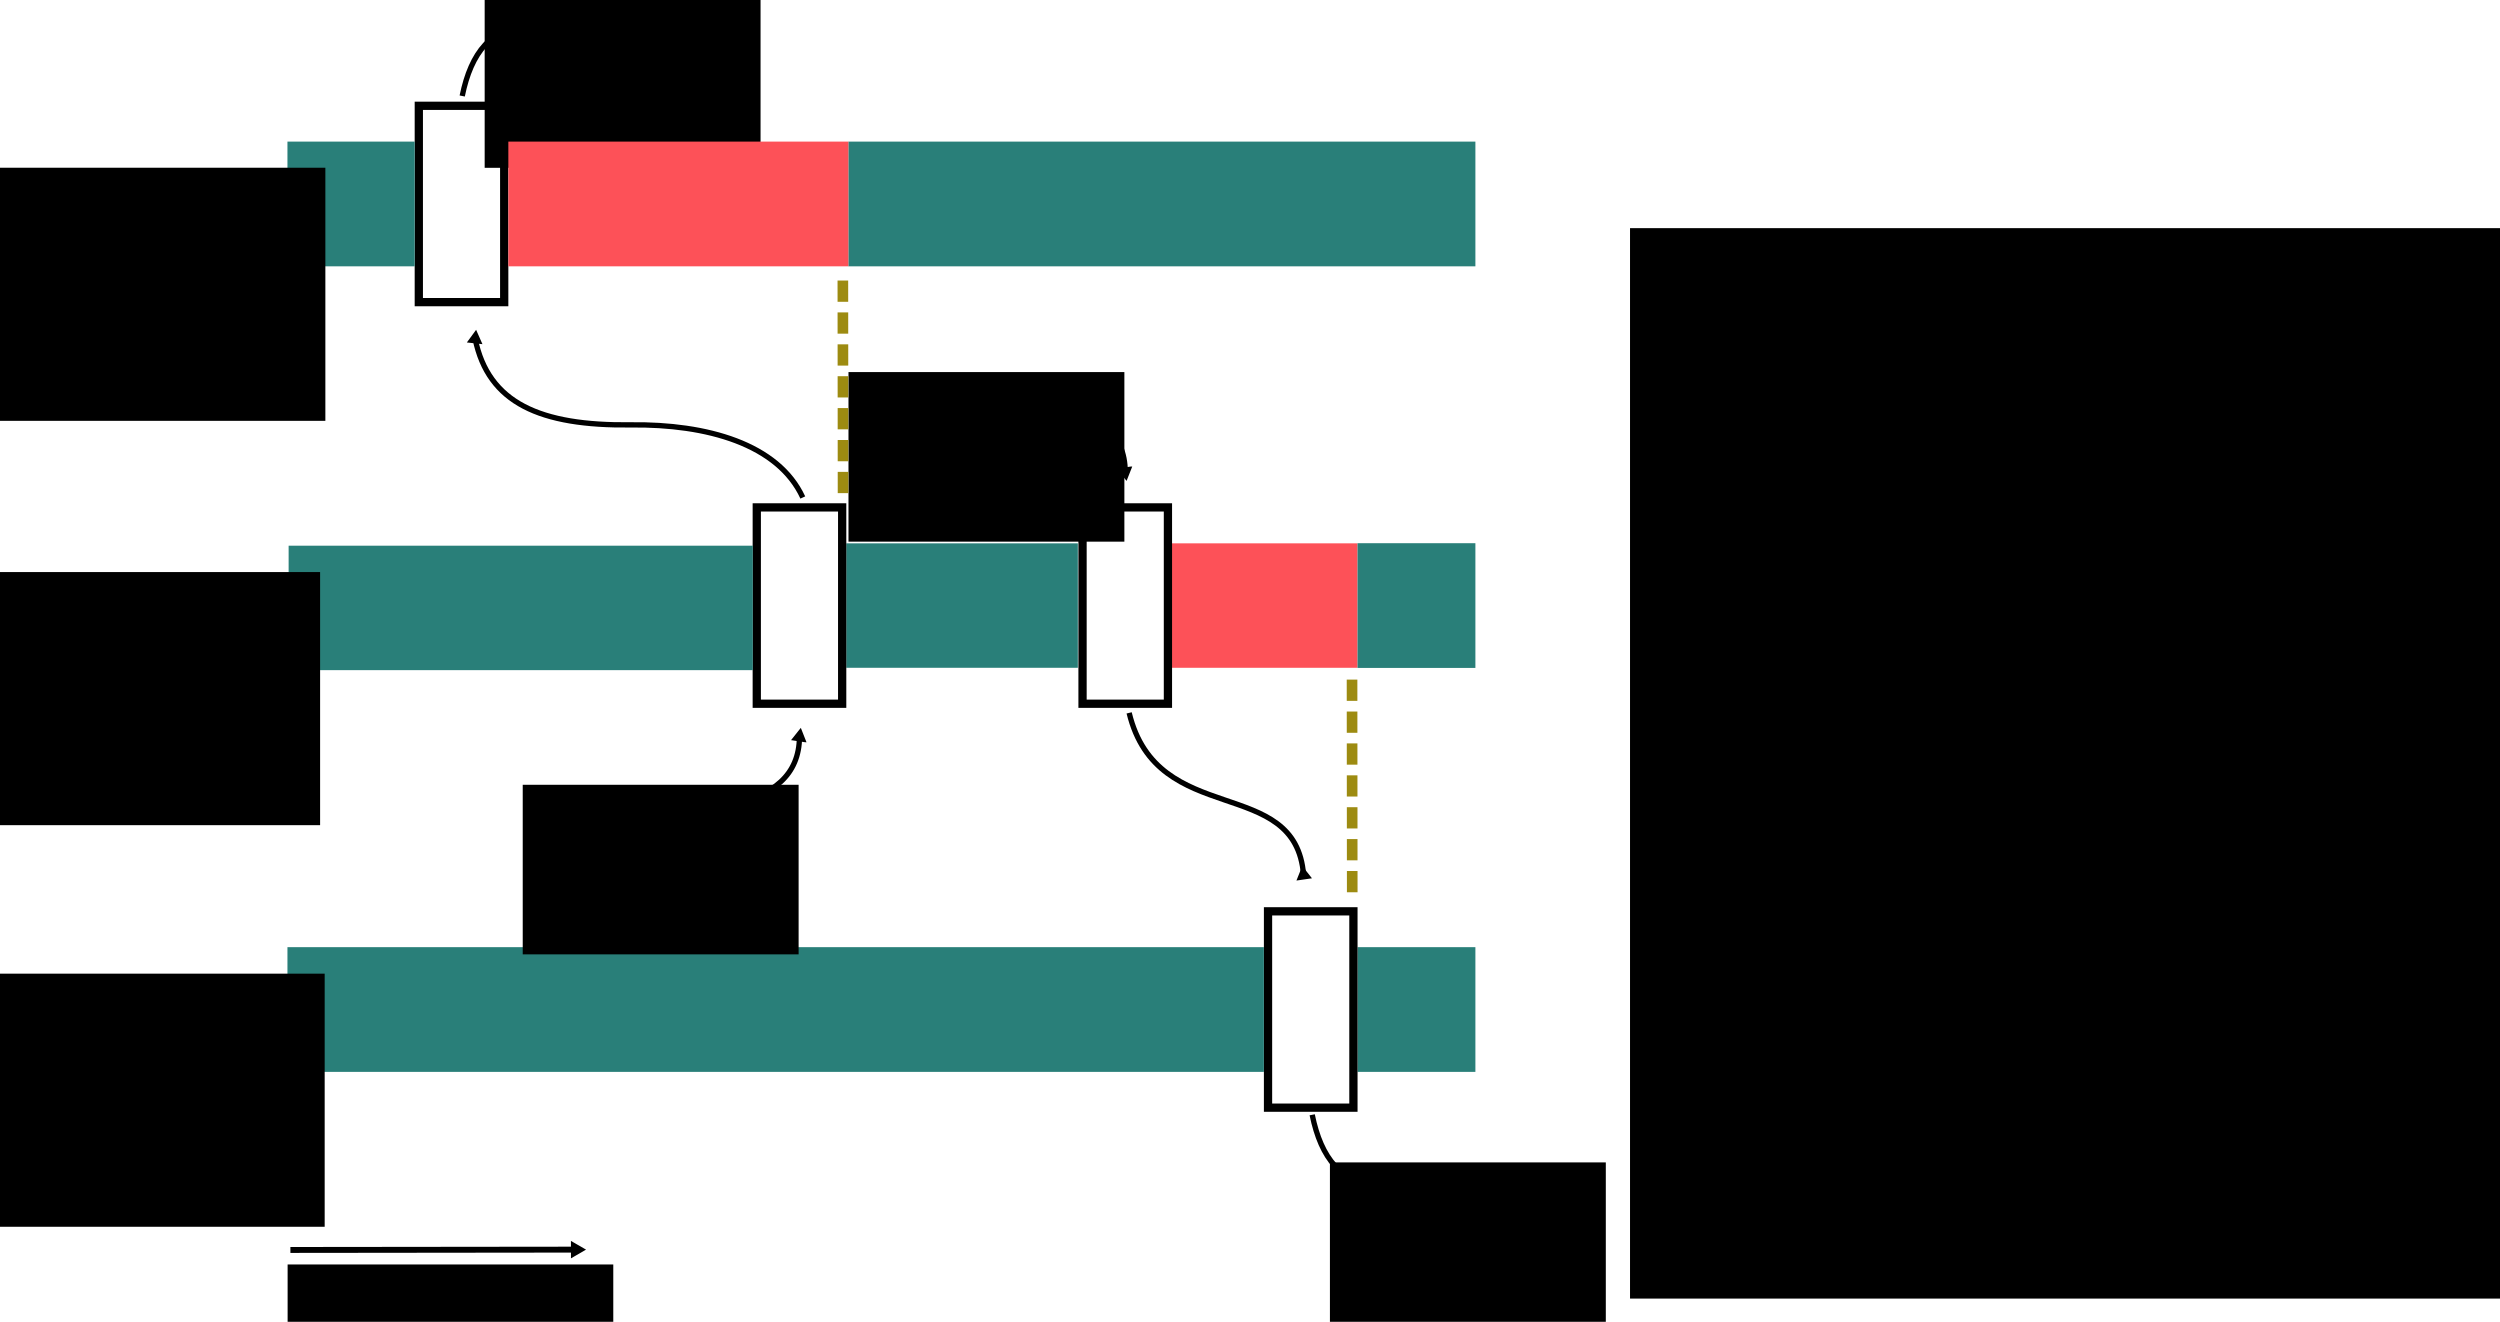 <?xml version="1.0" encoding="UTF-8" standalone="no"?>
<!-- Created with Inkscape (http://www.inkscape.org/) -->

<svg
   xmlns:osb="http://www.openswatchbook.org/uri/2009/osb"
   xmlns:dc="http://purl.org/dc/elements/1.1/"
   xmlns:cc="http://creativecommons.org/ns#"
   xmlns:rdf="http://www.w3.org/1999/02/22-rdf-syntax-ns#"
   xmlns:svg="http://www.w3.org/2000/svg"
   xmlns="http://www.w3.org/2000/svg"
   xmlns:sodipodi="http://sodipodi.sourceforge.net/DTD/sodipodi-0.dtd"
   xmlns:inkscape="http://www.inkscape.org/namespaces/inkscape"
   width="2116.55"
   height="1119.05"
   id="svg2"
   version="1.1"
   inkscape:version="0.48.4 r9939"
   sodipodi:docname="csp_illustration2.svg"
   inkscape:export-filename="/home/arild/workspace/csp-presentation/images/csp_illustration2.png"
   inkscape:export-xdpi="90"
   inkscape:export-ydpi="90">
  <defs
     id="defs4">
    <inkscape:perspective
       sodipodi:type="inkscape:persp3d"
       inkscape:vp_x="0 : 146.86996 : 1"
       inkscape:vp_y="0 : 1000 : 0"
       inkscape:vp_z="803.3075 : 146.86996 : 1"
       inkscape:persp3d-origin="401.65375 : 97.91331 : 1"
       id="perspective3121" />
    <marker
       inkscape:stockid="TriangleOutL"
       orient="auto"
       refY="0"
       refX="0"
       id="TriangleOutL"
       style="overflow:visible">
      <path
         id="path6024"
         d="m 5.77,0 -8.65,5 0,-10 8.65,5 z"
         style="fill-rule:evenodd;stroke:#000000;stroke-width:1pt"
         transform="scale(0.8,0.8)"
         inkscape:connector-curvature="0" />
    </marker>
    <marker
       inkscape:stockid="TriangleInL"
       orient="auto"
       refY="0"
       refX="0"
       id="TriangleInL"
       style="overflow:visible">
      <path
         id="path6015"
         d="m 5.77,0 -8.65,5 0,-10 8.65,5 z"
         style="fill-rule:evenodd;stroke:#000000;stroke-width:1pt"
         transform="scale(-0.8,-0.8)"
         inkscape:connector-curvature="0" />
    </marker>
    <marker
       inkscape:stockid="Arrow1Lend"
       orient="auto"
       refY="0"
       refX="0"
       id="Arrow1Lend"
       style="overflow:visible">
      <path
         id="path5885"
         d="M 0,0 5,-5 -12.5,0 5,5 0,0 z"
         style="fill-rule:evenodd;stroke:#000000;stroke-width:1pt"
         transform="matrix(-0.8,0,0,-0.8,-10,0)"
         inkscape:connector-curvature="0" />
    </marker>
    <marker
       inkscape:stockid="EmptyDiamondM"
       orient="auto"
       refY="0"
       refX="0"
       id="EmptyDiamondM"
       style="overflow:visible">
      <path
         id="path5991"
         d="M 0,-7.071 -7.071,0 0,7.071 7.071,0 0,-7.071 z"
         style="fill:#ffffff;fill-rule:evenodd;stroke:#000000;stroke-width:1pt"
         transform="scale(0.4,0.4)"
         inkscape:connector-curvature="0" />
    </marker>
    <marker
       inkscape:stockid="DotL"
       orient="auto"
       refY="0"
       refX="0"
       id="DotL"
       style="overflow:visible">
      <path
         id="path5943"
         d="m -2.5,-1 c 0,2.76 -2.24,5 -5,5 -2.76,0 -5,-2.24 -5,-5 0,-2.76 2.24,-5 5,-5 2.76,0 5,2.24 5,5 z"
         style="fill-rule:evenodd;stroke:#000000;stroke-width:1pt"
         transform="matrix(0.8,0,0,0.8,5.92,0.8)"
         inkscape:connector-curvature="0" />
    </marker>
    <marker
       inkscape:stockid="Arrow2Mstart"
       orient="auto"
       refY="0"
       refX="0"
       id="Arrow2Mstart"
       style="overflow:visible">
      <path
         id="path5906"
         style="fill-rule:evenodd;stroke-width:0.625;stroke-linejoin:round"
         d="M 8.719,4.034 -2.207,0.016 8.719,-4.002 c -1.745,2.372 -1.735,5.617 -6e-7,8.035 z"
         transform="scale(0.6,0.6)"
         inkscape:connector-curvature="0" />
    </marker>
    <marker
       inkscape:stockid="Arrow2Lstart"
       orient="auto"
       refY="0"
       refX="0"
       id="Arrow2Lstart"
       style="overflow:visible">
      <path
         id="path5900"
         style="fill-rule:evenodd;stroke-width:0.625;stroke-linejoin:round"
         d="M 8.719,4.034 -2.207,0.016 8.719,-4.002 c -1.745,2.372 -1.735,5.617 -6e-7,8.035 z"
         transform="matrix(1.1,0,0,1.1,1.1,0)"
         inkscape:connector-curvature="0" />
    </marker>
    <marker
       inkscape:stockid="Arrow1Lstart"
       orient="auto"
       refY="0"
       refX="0"
       id="Arrow1Lstart"
       style="overflow:visible">
      <path
         id="path5882"
         d="M 0,0 5,-5 -12.5,0 5,5 0,0 z"
         style="fill-rule:evenodd;stroke:#000000;stroke-width:1pt"
         transform="matrix(0.8,0,0,0.8,10,0)"
         inkscape:connector-curvature="0" />
    </marker>
    <marker
       inkscape:stockid="Arrow2Lend"
       orient="auto"
       refY="0"
       refX="0"
       id="Arrow2Lend"
       style="overflow:visible">
      <path
         id="path5903"
         style="fill-rule:evenodd;stroke-width:0.625;stroke-linejoin:round"
         d="M 8.719,4.034 -2.207,0.016 8.719,-4.002 c -1.745,2.372 -1.735,5.617 -6e-7,8.035 z"
         transform="matrix(-1.1,0,0,-1.1,-1.1,0)"
         inkscape:connector-curvature="0" />
    </marker>
    <inkscape:path-effect
       effect="spiro"
       id="path-effect5876"
       is_visible="true" />
    <inkscape:path-effect
       effect="spiro"
       id="path-effect5758"
       is_visible="true" />
    <linearGradient
       id="linearGradient5559"
       osb:paint="solid">
      <stop
         style="stop-color:#000000;stop-opacity:1;"
         offset="0"
         id="stop5561" />
    </linearGradient>
    <marker
       inkscape:stockid="TriangleOutL"
       orient="auto"
       refY="0"
       refX="0"
       id="TriangleOutL-8"
       style="overflow:visible">
      <path
         inkscape:connector-curvature="0"
         id="path6024-3"
         d="m 5.77,0 -8.65,5 0,-10 8.65,5 z"
         style="fill-rule:evenodd;stroke:#000000;stroke-width:1pt"
         transform="scale(0.8,0.8)" />
    </marker>
    <marker
       inkscape:stockid="TriangleOutL"
       orient="auto"
       refY="0"
       refX="0"
       id="TriangleOutL-4"
       style="overflow:visible">
      <path
         inkscape:connector-curvature="0"
         id="path6024-8"
         d="m 5.77,0 -8.65,5 0,-10 8.65,5 z"
         style="fill-rule:evenodd;stroke:#000000;stroke-width:1pt"
         transform="scale(0.8,0.8)" />
    </marker>
    <marker
       inkscape:stockid="TriangleOutL"
       orient="auto"
       refY="0"
       refX="0"
       id="TriangleOutL-5"
       style="overflow:visible">
      <path
         inkscape:connector-curvature="0"
         id="path6024-5"
         d="m 5.77,0 -8.65,5 0,-10 8.65,5 z"
         style="fill-rule:evenodd;stroke:#000000;stroke-width:1pt"
         transform="scale(0.8,0.8)" />
    </marker>
    <marker
       inkscape:stockid="TriangleOutL"
       orient="auto"
       refY="0"
       refX="0"
       id="TriangleOutL-88"
       style="overflow:visible">
      <path
         id="path6024-4"
         d="m 5.77,0 -8.65,5 0,-10 8.65,5 z"
         style="fill-rule:evenodd;stroke:#000000;stroke-width:1pt"
         transform="scale(0.8,0.8)"
         inkscape:connector-curvature="0" />
    </marker>
    <marker
       inkscape:stockid="TriangleOutL"
       orient="auto"
       refY="0"
       refX="0"
       id="marker3030"
       style="overflow:visible">
      <path
         id="path3032"
         d="m 5.77,0 -8.65,5 0,-10 8.65,5 z"
         style="fill-rule:evenodd;stroke:#000000;stroke-width:1pt"
         transform="scale(0.8,0.8)"
         inkscape:connector-curvature="0" />
    </marker>
    <inkscape:path-effect
       effect="spiro"
       id="path-effect5876-7"
       is_visible="true" />
    <marker
       inkscape:stockid="TriangleInL"
       orient="auto"
       refY="0"
       refX="0"
       id="TriangleInL-0"
       style="overflow:visible">
      <path
         id="path6015-4"
         d="m 5.77,0 -8.65,5 0,-10 8.65,5 z"
         style="fill-rule:evenodd;stroke:#000000;stroke-width:1pt"
         transform="scale(-0.8,-0.8)"
         inkscape:connector-curvature="0" />
    </marker>
    <marker
       inkscape:stockid="TriangleInL"
       orient="auto"
       refY="0"
       refX="0"
       id="TriangleInL-8"
       style="overflow:visible">
      <path
         id="path6015-1"
         d="m 5.77,0 -8.65,5 0,-10 8.65,5 z"
         style="fill-rule:evenodd;stroke:#000000;stroke-width:1pt"
         transform="scale(-0.8,-0.8)"
         inkscape:connector-curvature="0" />
    </marker>
    <marker
       inkscape:stockid="TriangleInL"
       orient="auto"
       refY="0"
       refX="0"
       id="TriangleInL-85"
       style="overflow:visible">
      <path
         id="path6015-7"
         d="m 5.77,0 -8.65,5 0,-10 8.65,5 z"
         style="fill-rule:evenodd;stroke:#000000;stroke-width:1pt"
         transform="scale(-0.8,-0.8)"
         inkscape:connector-curvature="0" />
    </marker>
    <marker
       inkscape:stockid="TriangleInL"
       orient="auto"
       refY="0"
       refX="0"
       id="TriangleInL-9"
       style="overflow:visible">
      <path
         id="path6015-48"
         d="m 5.77,0 -8.65,5 0,-10 8.65,5 z"
         style="fill-rule:evenodd;stroke:#000000;stroke-width:1pt"
         transform="scale(-0.8,-0.8)"
         inkscape:connector-curvature="0" />
    </marker>
    <marker
       inkscape:stockid="TriangleInL"
       orient="auto"
       refY="0"
       refX="0"
       id="TriangleInL-86"
       style="overflow:visible">
      <path
         id="path6015-8"
         d="m 5.77,0 -8.65,5 0,-10 8.65,5 z"
         style="fill-rule:evenodd;stroke:#000000;stroke-width:1pt"
         transform="scale(-0.8,-0.8)"
         inkscape:connector-curvature="0" />
    </marker>
    <marker
       inkscape:stockid="TriangleInL"
       orient="auto"
       refY="0"
       refX="0"
       id="TriangleInL-03"
       style="overflow:visible">
      <path
         id="path6015-0"
         d="m 5.77,0 -8.65,5 0,-10 8.65,5 z"
         style="fill-rule:evenodd;stroke:#000000;stroke-width:1pt"
         transform="scale(-0.8,-0.8)"
         inkscape:connector-curvature="0" />
    </marker>
    <marker
       inkscape:stockid="TriangleInL"
       orient="auto"
       refY="0"
       refX="0"
       id="TriangleInL-02"
       style="overflow:visible">
      <path
         id="path6015-9"
         d="m 5.77,0 -8.65,5 0,-10 8.65,5 z"
         style="fill-rule:evenodd;stroke:#000000;stroke-width:1pt"
         transform="scale(-0.8,-0.8)"
         inkscape:connector-curvature="0" />
    </marker>
    <marker
       inkscape:stockid="TriangleInL"
       orient="auto"
       refY="0"
       refX="0"
       id="TriangleInL-02-3"
       style="overflow:visible">
      <path
         id="path6015-9-3"
         d="m 5.77,0 -8.65,5 0,-10 8.65,5 z"
         style="fill-rule:evenodd;stroke:#000000;stroke-width:1pt"
         transform="scale(-0.8,-0.8)"
         inkscape:connector-curvature="0" />
    </marker>
    <marker
       inkscape:stockid="TriangleInL"
       orient="auto"
       refY="0"
       refX="0"
       id="TriangleInL-02-9"
       style="overflow:visible">
      <path
         id="path6015-9-9"
         d="m 5.77,0 -8.65,5 0,-10 8.65,5 z"
         style="fill-rule:evenodd;stroke:#000000;stroke-width:1pt"
         transform="scale(-0.8,-0.8)"
         inkscape:connector-curvature="0" />
    </marker>
    <marker
       inkscape:stockid="TriangleInL"
       orient="auto"
       refY="0"
       refX="0"
       id="TriangleInL-02-92"
       style="overflow:visible">
      <path
         id="path6015-9-6"
         d="m 5.77,0 -8.65,5 0,-10 8.65,5 z"
         style="fill-rule:evenodd;stroke:#000000;stroke-width:1pt"
         transform="scale(-0.8,-0.8)"
         inkscape:connector-curvature="0" />
    </marker>
    <marker
       inkscape:stockid="TriangleInL"
       orient="auto"
       refY="0"
       refX="0"
       id="TriangleInL-02-7"
       style="overflow:visible">
      <path
         id="path6015-9-63"
         d="m 5.77,0 -8.65,5 0,-10 8.65,5 z"
         style="fill-rule:evenodd;stroke:#000000;stroke-width:1pt"
         transform="scale(-0.8,-0.8)"
         inkscape:connector-curvature="0" />
    </marker>
    <marker
       inkscape:stockid="TriangleInL"
       orient="auto"
       refY="0"
       refX="0"
       id="TriangleInL-02-0"
       style="overflow:visible">
      <path
         id="path6015-9-98"
         d="m 5.77,0 -8.65,5 0,-10 8.65,5 z"
         style="fill-rule:evenodd;stroke:#000000;stroke-width:1pt"
         transform="scale(-0.8,-0.8)"
         inkscape:connector-curvature="0" />
    </marker>
    <marker
       inkscape:stockid="TriangleInL"
       orient="auto"
       refY="0"
       refX="0"
       id="marker5896"
       style="overflow:visible">
      <path
         id="path5898"
         d="m 5.77,0 -8.65,5 0,-10 8.65,5 z"
         style="fill-rule:evenodd;stroke:#000000;stroke-width:1pt"
         transform="scale(-0.8,-0.8)"
         inkscape:connector-curvature="0" />
    </marker>
    <marker
       inkscape:stockid="TriangleInL"
       orient="auto"
       refY="0"
       refX="0"
       id="marker5900"
       style="overflow:visible">
      <path
         id="path5902"
         d="m 5.77,0 -8.65,5 0,-10 8.65,5 z"
         style="fill-rule:evenodd;stroke:#000000;stroke-width:1pt"
         transform="scale(-0.8,-0.8)"
         inkscape:connector-curvature="0" />
    </marker>
    <marker
       inkscape:stockid="TriangleInL"
       orient="auto"
       refY="0"
       refX="0"
       id="marker5904"
       style="overflow:visible">
      <path
         id="path5906-1"
         d="m 5.77,0 -8.65,5 0,-10 8.65,5 z"
         style="fill-rule:evenodd;stroke:#000000;stroke-width:1pt"
         transform="scale(-0.8,-0.8)"
         inkscape:connector-curvature="0" />
    </marker>
    <marker
       inkscape:stockid="TriangleInL"
       orient="auto"
       refY="0"
       refX="0"
       id="marker5908"
       style="overflow:visible">
      <path
         id="path5910"
         d="m 5.77,0 -8.65,5 0,-10 8.65,5 z"
         style="fill-rule:evenodd;stroke:#000000;stroke-width:1pt"
         transform="scale(-0.8,-0.8)"
         inkscape:connector-curvature="0" />
    </marker>
    <marker
       inkscape:stockid="TriangleInL"
       orient="auto"
       refY="0"
       refX="0"
       id="TriangleInL-02-91"
       style="overflow:visible">
      <path
         id="path6015-9-5"
         d="m 5.77,0 -8.65,5 0,-10 8.65,5 z"
         style="fill-rule:evenodd;stroke:#000000;stroke-width:1pt"
         transform="scale(-0.8,-0.8)"
         inkscape:connector-curvature="0" />
    </marker>
    <marker
       inkscape:stockid="TriangleInL"
       orient="auto"
       refY="0"
       refX="0"
       id="TriangleInL-02-6"
       style="overflow:visible">
      <path
         id="path6015-9-36"
         d="m 5.77,0 -8.65,5 0,-10 8.65,5 z"
         style="fill-rule:evenodd;stroke:#000000;stroke-width:1pt"
         transform="scale(-0.8,-0.8)"
         inkscape:connector-curvature="0" />
    </marker>
    <marker
       inkscape:stockid="TriangleInL"
       orient="auto"
       refY="0"
       refX="0"
       id="TriangleInL-02-01"
       style="overflow:visible">
      <path
         id="path6015-9-7"
         d="m 5.77,0 -8.65,5 0,-10 8.65,5 z"
         style="fill-rule:evenodd;stroke:#000000;stroke-width:1pt"
         transform="scale(-0.8,-0.8)"
         inkscape:connector-curvature="0" />
    </marker>
    <marker
       inkscape:stockid="TriangleInL"
       orient="auto"
       refY="0"
       refX="0"
       id="TriangleInL-02-1"
       style="overflow:visible">
      <path
         id="path6015-9-0"
         d="m 5.77,0 -8.65,5 0,-10 8.65,5 z"
         style="fill-rule:evenodd;stroke:#000000;stroke-width:1pt"
         transform="scale(-0.8,-0.8)"
         inkscape:connector-curvature="0" />
    </marker>
    <marker
       inkscape:stockid="TriangleInL"
       orient="auto"
       refY="0"
       refX="0"
       id="TriangleInL-02-4"
       style="overflow:visible">
      <path
         id="path6015-9-04"
         d="m 5.77,0 -8.65,5 0,-10 8.65,5 z"
         style="fill-rule:evenodd;stroke:#000000;stroke-width:1pt"
         transform="scale(-0.8,-0.8)"
         inkscape:connector-curvature="0" />
    </marker>
    <marker
       inkscape:stockid="TriangleInL"
       orient="auto"
       refY="0"
       refX="0"
       id="TriangleInL-02-16"
       style="overflow:visible">
      <path
         id="path6015-9-983"
         d="m 5.77,0 -8.65,5 0,-10 8.65,5 z"
         style="fill-rule:evenodd;stroke:#000000;stroke-width:1pt"
         transform="scale(-0.8,-0.8)"
         inkscape:connector-curvature="0" />
    </marker>
    <marker
       inkscape:stockid="TriangleInL"
       orient="auto"
       refY="0"
       refX="0"
       id="TriangleInL-02-2"
       style="overflow:visible">
      <path
         id="path6015-9-91"
         d="m 5.77,0 -8.65,5 0,-10 8.65,5 z"
         style="fill-rule:evenodd;stroke:#000000;stroke-width:1pt"
         transform="scale(-0.8,-0.8)"
         inkscape:connector-curvature="0" />
    </marker>
    <marker
       inkscape:stockid="TriangleInL"
       orient="auto"
       refY="0"
       refX="0"
       id="TriangleInL-02-46"
       style="overflow:visible">
      <path
         id="path6015-9-362"
         d="m 5.77,0 -8.65,5 0,-10 8.65,5 z"
         style="fill-rule:evenodd;stroke:#000000;stroke-width:1pt"
         transform="scale(-0.8,-0.8)"
         inkscape:connector-curvature="0" />
    </marker>
    <marker
       inkscape:stockid="TriangleInL"
       orient="auto"
       refY="0"
       refX="0"
       id="marker3188"
       style="overflow:visible">
      <path
         id="path3190"
         d="m 5.77,0 -8.65,5 0,-10 8.65,5 z"
         style="fill-rule:evenodd;stroke:#000000;stroke-width:1pt"
         transform="scale(-0.8,-0.8)"
         inkscape:connector-curvature="0" />
    </marker>
    <marker
       inkscape:stockid="TriangleInL"
       orient="auto"
       refY="0"
       refX="0"
       id="marker3192"
       style="overflow:visible">
      <path
         id="path3194"
         d="m 5.77,0 -8.65,5 0,-10 8.65,5 z"
         style="fill-rule:evenodd;stroke:#000000;stroke-width:1pt"
         transform="scale(-0.8,-0.8)"
         inkscape:connector-curvature="0" />
    </marker>
    <marker
       inkscape:stockid="TriangleInL"
       orient="auto"
       refY="0"
       refX="0"
       id="marker3196"
       style="overflow:visible">
      <path
         id="path3198"
         d="m 5.77,0 -8.65,5 0,-10 8.65,5 z"
         style="fill-rule:evenodd;stroke:#000000;stroke-width:1pt"
         transform="scale(-0.8,-0.8)"
         inkscape:connector-curvature="0" />
    </marker>
    <marker
       inkscape:stockid="TriangleInL"
       orient="auto"
       refY="0"
       refX="0"
       id="marker3200"
       style="overflow:visible">
      <path
         id="path3202"
         d="m 5.77,0 -8.65,5 0,-10 8.65,5 z"
         style="fill-rule:evenodd;stroke:#000000;stroke-width:1pt"
         transform="scale(-0.8,-0.8)"
         inkscape:connector-curvature="0" />
    </marker>
    <marker
       inkscape:stockid="TriangleInL"
       orient="auto"
       refY="0"
       refX="0"
       id="marker3204"
       style="overflow:visible">
      <path
         id="path3206"
         d="m 5.77,0 -8.65,5 0,-10 8.65,5 z"
         style="fill-rule:evenodd;stroke:#000000;stroke-width:1pt"
         transform="scale(-0.8,-0.8)"
         inkscape:connector-curvature="0" />
    </marker>
    <marker
       inkscape:stockid="TriangleInL"
       orient="auto"
       refY="0"
       refX="0"
       id="TriangleInL-02-78"
       style="overflow:visible">
      <path
         id="path6015-9-02"
         d="m 5.77,0 -8.65,5 0,-10 8.65,5 z"
         style="fill-rule:evenodd;stroke:#000000;stroke-width:1pt"
         transform="scale(-0.8,-0.8)"
         inkscape:connector-curvature="0" />
    </marker>
    <marker
       inkscape:stockid="TriangleInL"
       orient="auto"
       refY="0"
       refX="0"
       id="TriangleInL-02-05"
       style="overflow:visible">
      <path
         id="path6015-9-33"
         d="m 5.77,0 -8.65,5 0,-10 8.65,5 z"
         style="fill-rule:evenodd;stroke:#000000;stroke-width:1pt"
         transform="scale(-0.8,-0.8)"
         inkscape:connector-curvature="0" />
    </marker>
  </defs>
  <sodipodi:namedview
     id="base"
     pagecolor="#ffffff"
     bordercolor="#666666"
     borderopacity="1.0"
     inkscape:pageopacity="0.0"
     inkscape:pageshadow="2"
     inkscape:zoom="0.32"
     inkscape:cx="1018.8095"
     inkscape:cy="290.16686"
     inkscape:document-units="px"
     inkscape:current-layer="layer1"
     showgrid="false"
     inkscape:snap-bbox="true"
     inkscape:bbox-paths="true"
     inkscape:bbox-nodes="true"
     inkscape:snap-bbox-edge-midpoints="true"
     inkscape:snap-bbox-midpoints="true"
     inkscape:window-width="1908"
     inkscape:window-height="1052"
     inkscape:window-x="0"
     inkscape:window-y="0"
     inkscape:window-maximized="0"
     inkscape:object-paths="true"
     inkscape:snap-intersection-paths="true"
     inkscape:object-nodes="true"
     inkscape:snap-smooth-nodes="true"
     inkscape:snap-midpoints="true"
     inkscape:snap-object-midpoints="true"
     inkscape:snap-center="true"
     inkscape:snap-page="true"
     fit-margin-top="0"
     fit-margin-left="0"
     fit-margin-right="0"
     fit-margin-bottom="0"
     borderlayer="false"
     showborder="true"
     inkscape:showpageshadow="false"
     inkscape:snap-global="true" />
  <g
     inkscape:label="Layer 1"
     inkscape:groupmode="layer"
     id="layer1"
     transform="translate(743.507,-1580.845)">
    <flowRoot
       xml:space="preserve"
       id="flowRoot5078"
       style="font-size:40px;font-style:normal;font-weight:normal;line-height:125%;letter-spacing:0px;word-spacing:0px;fill:#000000;fill-opacity:1;stroke:none;font-family:Sans"
       transform="translate(110.273,314.585)"><flowRegion
         id="flowRegion5080"><rect
           id="rect5082"
           width="92.143"
           height="66.429"
           x="195.714"
           y="-242.689" /></flowRegion><flowPara
         id="flowPara5084" /></flowRoot>    <g
       id="g3175"
       transform="translate(-544.63,1265.961)">
      <rect
         transform="scale(-1,1)"
         ry="0"
         y="610.853"
         x="-1480.446"
         height="68.357"
         width="130.224"
         id="rect3045-5-9-5-3-4"
         style="color:#000000;fill:#297f79;fill-opacity:1;stroke:none;stroke-width:6.367;marker:none;visibility:visible;display:inline;overflow:visible;enable-background:accumulate" />
      <rect
         transform="scale(-1,1)"
         ry="0"
         y="759.21"
         x="-1480.446"
         height="68.357"
         width="130.224"
         id="rect3045-5-9-4"
         style="color:#000000;fill:#fd5158;fill-opacity:1;stroke:none;stroke-width:6.367;marker:none;visibility:visible;display:inline;overflow:visible;enable-background:accumulate" />
      <path
         inkscape:connector-curvature="0"
         id="path5736-6-7-8-0-8-8"
         d="m 1475.914,913.607 -119.921,0.237"
         style="color:#000000;fill:none;stroke:#9d8b11;stroke-width:11.54;stroke-linecap:butt;stroke-linejoin:miter;stroke-miterlimit:4;stroke-opacity:1;stroke-dasharray:23.08, 11.54;stroke-dashoffset:0;marker:none;visibility:visible;display:inline;overflow:visible;enable-background:accumulate" />
      <flowRoot
         transform="translate(1606.521,752.891)"
         style="font-size:40px;font-style:normal;font-weight:normal;text-align:start;line-height:100%;letter-spacing:0px;word-spacing:0px;text-anchor:start;fill:#000000;fill-opacity:1;stroke:none;font-family:Sans"
         id="flowRoot3923-94-2"
         xml:space="preserve"><flowRegion
           id="flowRegion3925-0-3"><rect
             style="text-align:start;line-height:100%;text-anchor:start"
             y="-124.832"
             x="-110"
             height="143.571"
             width="233.571"
             id="rect3927-79-4" /></flowRegion><flowPara
           id="flowPara3947-2-8"
           style="text-align:start;line-height:100%;text-anchor:start">Execution</flowPara></flowRoot>      <flowRoot
         transform="translate(1606.521,901.248)"
         style="font-size:40px;font-style:normal;font-weight:normal;text-align:start;line-height:100%;letter-spacing:0px;word-spacing:0px;text-anchor:start;fill:#000000;fill-opacity:1;stroke:none;font-family:Sans"
         id="flowRoot3923-94-2-6"
         xml:space="preserve"><flowRegion
           id="flowRegion3925-0-3-9"><rect
             style="text-align:start;line-height:100%;text-anchor:start"
             y="-124.832"
             x="-110"
             height="143.571"
             width="233.571"
             id="rect3927-79-4-0" /></flowRegion><flowPara
           id="flowPara3947-2-8-0"
           style="text-align:start;line-height:100%;text-anchor:start">Blocked</flowPara></flowRoot>      <flowRoot
         transform="translate(1608.028,1021.586)"
         style="font-size:40px;font-style:normal;font-weight:normal;text-align:start;line-height:100%;letter-spacing:0px;word-spacing:0px;text-anchor:start;fill:#000000;fill-opacity:1;stroke:none;font-family:Sans"
         id="flowRoot3923-94-2-6-8"
         xml:space="preserve"><flowRegion
           id="flowRegion3925-0-3-9-9"><rect
             style="text-align:start;line-height:100%;text-anchor:start"
             y="-124.832"
             x="-110"
             height="134.196"
             width="485.134"
             id="rect3927-79-4-0-0" /></flowRegion><flowPara
           id="flowPara3947-2-8-0-3"
           style="text-align:start;line-height:100%;text-anchor:start">Synchronized in time</flowPara></flowRoot>      <rect
         transform="scale(-1,1)"
         ry="0"
         y="1002.946"
         x="-1478.893"
         height="73.173"
         width="125.61"
         id="rect3045-1-5"
         style="color:#000000;fill:none;stroke:#000000;stroke-width:6.122;stroke-miterlimit:8;stroke-opacity:1;stroke-dasharray:none;marker:none;visibility:visible;display:inline;overflow:visible;enable-background:accumulate" />
      <flowRoot
         transform="translate(1609.708,1147.392)"
         style="font-size:40px;font-style:normal;font-weight:normal;text-align:start;line-height:100%;letter-spacing:0px;word-spacing:0px;text-anchor:start;fill:#000000;fill-opacity:1;stroke:none;font-family:Sans"
         id="flowRoot3923-94-2-6-8-8"
         xml:space="preserve"><flowRegion
           id="flowRegion3925-0-3-9-9-7"><rect
             style="text-align:start;line-height:100%;text-anchor:start"
             y="-124.832"
             x="-110"
             height="134.196"
             width="485.134"
             id="rect3927-79-4-0-0-2" /></flowRegion><flowPara
           id="flowPara3947-2-8-0-3-1"
           style="text-align:start;line-height:100%;text-anchor:start">Channel end</flowPara></flowRoot>    </g>
    <flowRoot
       xml:space="preserve"
       id="flowRoot3923-94-4-4-9-5"
       style="font-size:40px;font-style:normal;font-weight:normal;line-height:100%;letter-spacing:0px;word-spacing:0px;fill:#000000;fill-opacity:1;stroke:none;font-family:Sans"
       transform="translate(-223.179,1704.179)"><flowRegion
         id="flowRegion3925-0-2-9-0-3"><rect
           id="rect3927-79-5-2-4-0"
           width="233.571"
           height="143.571"
           x="-110"
           y="-124.832"
           style="line-height:100%" /></flowRegion><flowPara
         style="text-align:center;line-height:100%;text-anchor:middle"
         id="flowPara4733-1">read</flowPara></flowRoot>    <path
       style="color:#000000;fill:none;stroke:#000000;stroke-width:4.5;stroke-linecap:butt;stroke-linejoin:miter;stroke-miterlimit:4;stroke-opacity:1;stroke-dasharray:none;stroke-dashoffset:0;marker:none;marker-start:url(#TriangleInL-02);visibility:visible;display:inline;overflow:visible;enable-background:accumulate"
       d="m -294.855,1603.032 c -32.345,0.182 -49.861,22.227 -57.332,59.084"
       id="path5736-6-7-8-0-4-0-8-1-2-3-8-2"
       inkscape:connector-curvature="0"
       sodipodi:nodetypes="cc" />
    <path
       style="color:#000000;fill:none;stroke:#9d8b11;stroke-width:9;stroke-linecap:butt;stroke-linejoin:miter;stroke-miterlimit:4;stroke-opacity:1;stroke-dasharray:18, 9;stroke-dashoffset:0;marker:none;visibility:visible;display:inline;overflow:visible;enable-background:accumulate"
       d="m 401.325,2336.23 -0.171,-185.523"
       id="path5736-6-7-8-0-1"
       inkscape:connector-curvature="0" />
    <rect
       style="color:#000000;fill:#fd5158;fill-opacity:1;stroke:none;stroke-width:6.367;marker:none;visibility:visible;display:inline;overflow:visible;enable-background:accumulate"
       id="rect3045-5-9-3"
       width="105.36"
       height="157.684"
       x="-2146.207"
       y="-405.825"
       ry="0"
       transform="matrix(0,-1,-1,0,0,0)" />
    <path
       style="color:#000000;fill:none;stroke:#000000;stroke-width:4.5;stroke-linecap:butt;stroke-linejoin:miter;stroke-miterlimit:4;stroke-opacity:1;stroke-dasharray:none;stroke-dashoffset:0;marker:none;marker-start:url(#TriangleInL-02);visibility:visible;display:inline;overflow:visible;enable-background:accumulate"
       d="m -341.239,1867.693 c 11.154,54.394 55.025,73.775 131.941,72.858 63.967,-0.762 124.482,16.053 145.451,61.478"
       id="path5736-6-7-8-0-2-2-4-8"
       inkscape:connector-curvature="0"
       sodipodi:nodetypes="csc" />
    <path
       style="color:#000000;fill:#297f79;fill-opacity:1;stroke:none;stroke-width:6.367;marker:none;visibility:visible;display:inline;overflow:visible;enable-background:accumulate"
       d="m -25.274,1700.733 0,105.594 530.865,0 0,-105.594 -530.865,0 z"
       id="rect3045-5-9-5-7"
       inkscape:connector-curvature="0" />
    <rect
       style="color:#000000;fill:none;stroke:#000000;stroke-width:7;stroke-miterlimit:8;stroke-opacity:1;stroke-dasharray:none;marker:none;visibility:visible;display:inline;overflow:visible;enable-background:accumulate"
       id="rect3045-1-0"
       width="166.24"
       height="72.295"
       x="-2176.645"
       y="-245.285"
       ry="0"
       transform="matrix(0,-1,-1,0,0,0)" />
    <flowRoot
       xml:space="preserve"
       id="flowRoot3923-94-5"
       style="font-size:40px;font-style:normal;font-weight:normal;line-height:100%;letter-spacing:0px;word-spacing:0px;fill:#000000;fill-opacity:1;stroke:none;font-family:Sans"
       transform="translate(84.839,2020.683)"><flowRegion
         id="flowRegion3925-0-9"><rect
           id="rect3927-79-3"
           width="233.571"
           height="143.571"
           x="-110"
           y="-124.832"
           style="line-height:100%" /></flowRegion><flowPara
         style="text-align:center;line-height:100%;text-anchor:middle"
         id="flowPara3947-2-2">write</flowPara></flowRoot>    <path
       style="color:#000000;fill:none;stroke:#000000;stroke-width:4.5;stroke-linecap:butt;stroke-linejoin:miter;stroke-miterlimit:4;stroke-opacity:1;stroke-dasharray:none;stroke-dashoffset:0;marker:none;marker-start:url(#TriangleInL-02);visibility:visible;display:inline;overflow:visible;enable-background:accumulate"
       d="m 209.137,1980.405 c -0.182,-32.345 -22.227,-49.861 -59.084,-57.332"
       id="path5736-6-7-8-0-4-0-8-0"
       inkscape:connector-curvature="0"
       sodipodi:nodetypes="cc" />
    <rect
       style="color:#000000;fill:#297f79;fill-opacity:1;stroke:none;stroke-width:6.367;marker:none;visibility:visible;display:inline;overflow:visible;enable-background:accumulate"
       id="rect3045-5-9-5-8-6"
       width="105.36"
       height="196.069"
       x="-2146.207"
       y="-169.02"
       ry="0"
       transform="matrix(0,-1,-1,0,0,0)" />
    <rect
       style="color:#000000;fill:none;stroke:#000000;stroke-width:7;stroke-miterlimit:8;stroke-opacity:1;stroke-dasharray:none;marker:none;visibility:visible;display:inline;overflow:visible;enable-background:accumulate"
       id="rect3045-1-8-9"
       width="166.24"
       height="72.295"
       x="-2176.645"
       y="30.51"
       ry="0"
       transform="matrix(0,-1,-1,0,0,0)" />
    <rect
       style="color:#000000;fill:#297f79;fill-opacity:1;stroke:none;stroke-width:6.367;marker:none;visibility:visible;display:inline;overflow:visible;enable-background:accumulate"
       id="rect3045-5-9-5-3-6"
       width="105.36"
       height="392.98"
       x="-2148.203"
       y="106.169"
       ry="0"
       transform="matrix(0,-1,-1,0,0,0)" />
    <rect
       style="color:#000000;fill:none;stroke:#000000;stroke-width:7;stroke-miterlimit:8;stroke-opacity:1;stroke-dasharray:none;marker:none;visibility:visible;display:inline;overflow:visible;enable-background:accumulate"
       id="rect3045-1-8-6-1"
       width="166.24"
       height="72.295"
       x="-1836.645"
       y="316.635"
       ry="0"
       transform="matrix(0,-1,-1,0,0,0)" />
    <rect
       style="color:#000000;fill:#297f79;fill-opacity:1;stroke:none;stroke-width:6.367;marker:none;visibility:visible;display:inline;overflow:visible;enable-background:accumulate"
       id="rect3045-5-9-5-3-3-5"
       width="105.592"
       height="99.767"
       x="-2488.321"
       y="-505.592"
       ry="0"
       transform="matrix(0,-1,-1,0,0,0)" />
    <rect
       style="color:#000000;fill:none;stroke:#000000;stroke-width:7;stroke-miterlimit:8;stroke-opacity:1;stroke-dasharray:none;marker:none;visibility:visible;display:inline;overflow:visible;enable-background:accumulate"
       id="rect3045-1-8-6-0-7"
       width="166.24"
       height="72.295"
       x="-2518.645"
       y="-402.325"
       ry="0"
       transform="matrix(0,-1,-1,0,0,0)" />
    <rect
       style="color:#000000;fill:#297f79;fill-opacity:1;stroke:none;stroke-width:6.367;marker:none;visibility:visible;display:inline;overflow:visible;enable-background:accumulate"
       id="rect3045-5-9-5-3-9-5"
       width="105.592"
       height="826.679"
       x="-2488.321"
       y="-326.531"
       ry="0"
       transform="matrix(0,-1,-1,0,0,0)" />
    <flowRoot
       xml:space="preserve"
       id="flowRoot3923-94-4-4-9-0-9"
       style="font-size:40px;font-style:normal;font-weight:normal;line-height:100%;letter-spacing:0px;word-spacing:0px;fill:#000000;fill-opacity:1;stroke:none;font-family:Sans"
       transform="translate(492.436,2689.78)"><flowRegion
         id="flowRegion3925-0-2-9-0-8-1"><rect
           id="rect3927-79-5-2-4-8-3"
           width="233.571"
           height="143.571"
           x="-110"
           y="-124.832"
           style="line-height:100%" /></flowRegion><flowPara
         style="text-align:center;line-height:100%;text-anchor:middle"
         id="flowPara3947-2-3-4-8-4-2">read</flowPara></flowRoot>    <path
       style="color:#000000;fill:none;stroke:#000000;stroke-width:4.5;stroke-linecap:butt;stroke-linejoin:miter;stroke-miterlimit:4;stroke-opacity:1;stroke-dasharray:none;stroke-dashoffset:0;marker:none;marker-start:url(#TriangleInL-02);visibility:visible;display:inline;overflow:visible;enable-background:accumulate"
       d="m 424.76,2583.729 c -32.345,-0.182 -49.861,-22.227 -57.332,-59.084"
       id="path5736-6-7-8-0-4-0-8-1-2-3-4-4"
       inkscape:connector-curvature="0"
       sodipodi:nodetypes="cc" />
    <rect
       style="color:#000000;fill:#297f79;fill-opacity:1;stroke:none;stroke-width:6.367;marker:none;visibility:visible;display:inline;overflow:visible;enable-background:accumulate"
       id="rect3045-5-9-5-1-5-2"
       width="105.592"
       height="107.719"
       x="-1806.321"
       y="392.429"
       ry="0"
       transform="matrix(0,-1,-1,0,0,0)" />
    <path
       style="color:#000000;fill:none;stroke:#000000;stroke-width:4.5;stroke-linecap:butt;stroke-linejoin:miter;stroke-miterlimit:4;stroke-opacity:1;stroke-dasharray:none;stroke-dashoffset:0;marker:none;marker-start:url(#TriangleInL-02);visibility:visible;display:inline;overflow:visible;enable-background:accumulate"
       d="M 360.107,2321.589 C 353.492,2236.174 236.277,2282.936 212.452,2184.379"
       id="path5736-6-7-8-0-2-3-9"
       inkscape:connector-curvature="0"
       sodipodi:nodetypes="cc" />
    <path
       style="color:#000000;fill:none;stroke:#9d8b11;stroke-width:9;stroke-linecap:butt;stroke-linejoin:miter;stroke-miterlimit:4;stroke-opacity:1;stroke-dasharray:18, 9;stroke-dashoffset:0;marker:none;visibility:visible;display:inline;overflow:visible;enable-background:accumulate"
       d="m -29.76,1998.344 -0.171,-185.523"
       id="path5736-6-7-8-0-8-7"
       inkscape:connector-curvature="0" />
    <flowRoot
       xml:space="preserve"
       id="flowRoot3923-94-5-1"
       style="font-size:40px;font-style:normal;font-weight:normal;line-height:100%;letter-spacing:0px;word-spacing:0px;fill:#000000;fill-opacity:1;stroke:none;font-family:Sans"
       transform="translate(-190.955,2370.087)"><flowRegion
         id="flowRegion3925-0-9-2"><rect
           id="rect3927-79-3-5"
           width="233.571"
           height="143.571"
           x="-110"
           y="-124.832"
           style="line-height:100%" /></flowRegion><flowPara
         style="text-align:center;line-height:100%;text-anchor:middle"
         id="flowPara3947-2-2-9">write</flowPara></flowRoot>    <path
       style="color:#000000;fill:none;stroke:#000000;stroke-width:4.5;stroke-linecap:butt;stroke-linejoin:miter;stroke-miterlimit:4;stroke-opacity:1;stroke-dasharray:none;stroke-dashoffset:0;marker:none;marker-start:url(#TriangleInL-02);visibility:visible;display:inline;overflow:visible;enable-background:accumulate"
       d="m -66.657,2204.645 c -0.182,32.345 -22.227,49.861 -59.084,57.332"
       id="path5736-6-7-8-0-4-0-8-0-9"
       inkscape:connector-curvature="0"
       sodipodi:nodetypes="cc" />
    <rect
       style="color:#000000;fill:#fd5158;fill-opacity:1;stroke:none;stroke-width:6.367;marker:none;visibility:visible;display:inline;overflow:visible;enable-background:accumulate"
       id="rect3045-5-9-3-1"
       width="105.592"
       height="287.875"
       x="-1806.321"
       y="25.26"
       ry="0"
       transform="matrix(0,-1,-1,0,0,0)" />
    <flowRoot
       xml:space="preserve"
       id="flowRoot4023-2"
       style="font-size:40px;font-style:normal;font-weight:normal;line-height:125%;letter-spacing:0px;word-spacing:0px;fill:#000000;fill-opacity:1;stroke:none;font-family:Sans"
       transform="translate(-168.047,1917.681)"><flowRegion
         id="flowRegion4025-9"><rect
           id="rect4027-5"
           width="275.714"
           height="214.286"
           x="-575.714"
           y="-194.832" /></flowRegion><flowPara
         id="flowPara4029-1"
         style="font-size:48px">Process 1</flowPara></flowRoot>    <flowRoot
       xml:space="preserve"
       id="flowRoot4023-96-19"
       style="font-size:40px;font-style:normal;font-weight:normal;line-height:125%;letter-spacing:0px;word-spacing:0px;fill:#000000;fill-opacity:1;stroke:none;font-family:Sans"
       transform="translate(-172.5,2259.998)"><flowRegion
         id="flowRegion4025-61-0"><rect
           id="rect4027-8-1"
           width="275.714"
           height="214.286"
           x="-575.714"
           y="-194.832" /></flowRegion><flowPara
         id="flowPara4029-2-3"
         style="font-size:48px">Process 2 </flowPara></flowRoot>    <flowRoot
       xml:space="preserve"
       id="flowRoot4023-96-1-4"
       style="font-size:40px;font-style:normal;font-weight:normal;line-height:125%;letter-spacing:0px;word-spacing:0px;fill:#000000;fill-opacity:1;stroke:none;font-family:Sans"
       transform="translate(-168.633,2599.998)"><flowRegion
         id="flowRegion4025-61-2-3"><rect
           id="rect4027-8-4-9"
           width="275.714"
           height="214.286"
           x="-575.714"
           y="-194.832" /></flowRegion><flowPara
         id="flowPara4029-2-0-3"
         style="font-size:48px">Process 3</flowPara></flowRoot>    <rect
       style="color:#000000;fill:#297f79;fill-opacity:1;stroke:none;stroke-width:6.367;marker:none;visibility:visible;display:inline;overflow:visible;enable-background:accumulate"
       id="rect3045-5-9-5-3-3-5-9"
       width="105.592"
       height="99.767"
       x="-2146.323"
       y="-505.592"
       ry="0"
       transform="matrix(0,-1,-1,0,0,0)" />
    <path
       style="color:#000000;fill:none;stroke:#000000;stroke-width:5;stroke-linecap:butt;stroke-linejoin:miter;stroke-miterlimit:4;stroke-opacity:1;stroke-dasharray:none;stroke-dashoffset:0;marker:none;marker-start:url(#TriangleInL-02);visibility:visible;display:inline;overflow:visible;enable-background:accumulate"
       d="m -255.875,2638.808 -241.773,0.276"
       id="path5736-6-7-8-0-2-1"
       inkscape:connector-curvature="0" />
    <flowRoot
       xml:space="preserve"
       id="flowRoot4023-96-19-5"
       style="font-size:40px;font-style:normal;font-weight:normal;line-height:125%;letter-spacing:0px;word-spacing:0px;fill:#000000;fill-opacity:1;stroke:none;font-family:Sans"
       transform="translate(75.711,2846.215)"><flowRegion
         id="flowRegion4025-61-0-1"><rect
           id="rect4027-8-1-3"
           width="275.714"
           height="214.286"
           x="-575.714"
           y="-194.832" /></flowRegion><flowPara
         id="flowPara4029-2-3-9"
         style="font-size:48px;font-weight:normal;-inkscape-font-specification:Sans">Time</flowPara></flowRoot>    <flowRoot
       xml:space="preserve"
       id="flowRoot4737"
       style="font-size:40px;font-style:normal;font-weight:normal;line-height:125%;letter-spacing:0px;word-spacing:0px;fill:#000000;fill-opacity:1;stroke:none;font-family:Sans"
       transform="translate(180.258,413.014)"><flowRegion
         id="flowRegion4739"><rect
           id="rect4741"
           width="871.875"
           height="906.25"
           x="456.25"
           y="1360.987" /></flowRegion><flowPara
         id="flowPara4743" /></flowRoot>  </g>
</svg>
